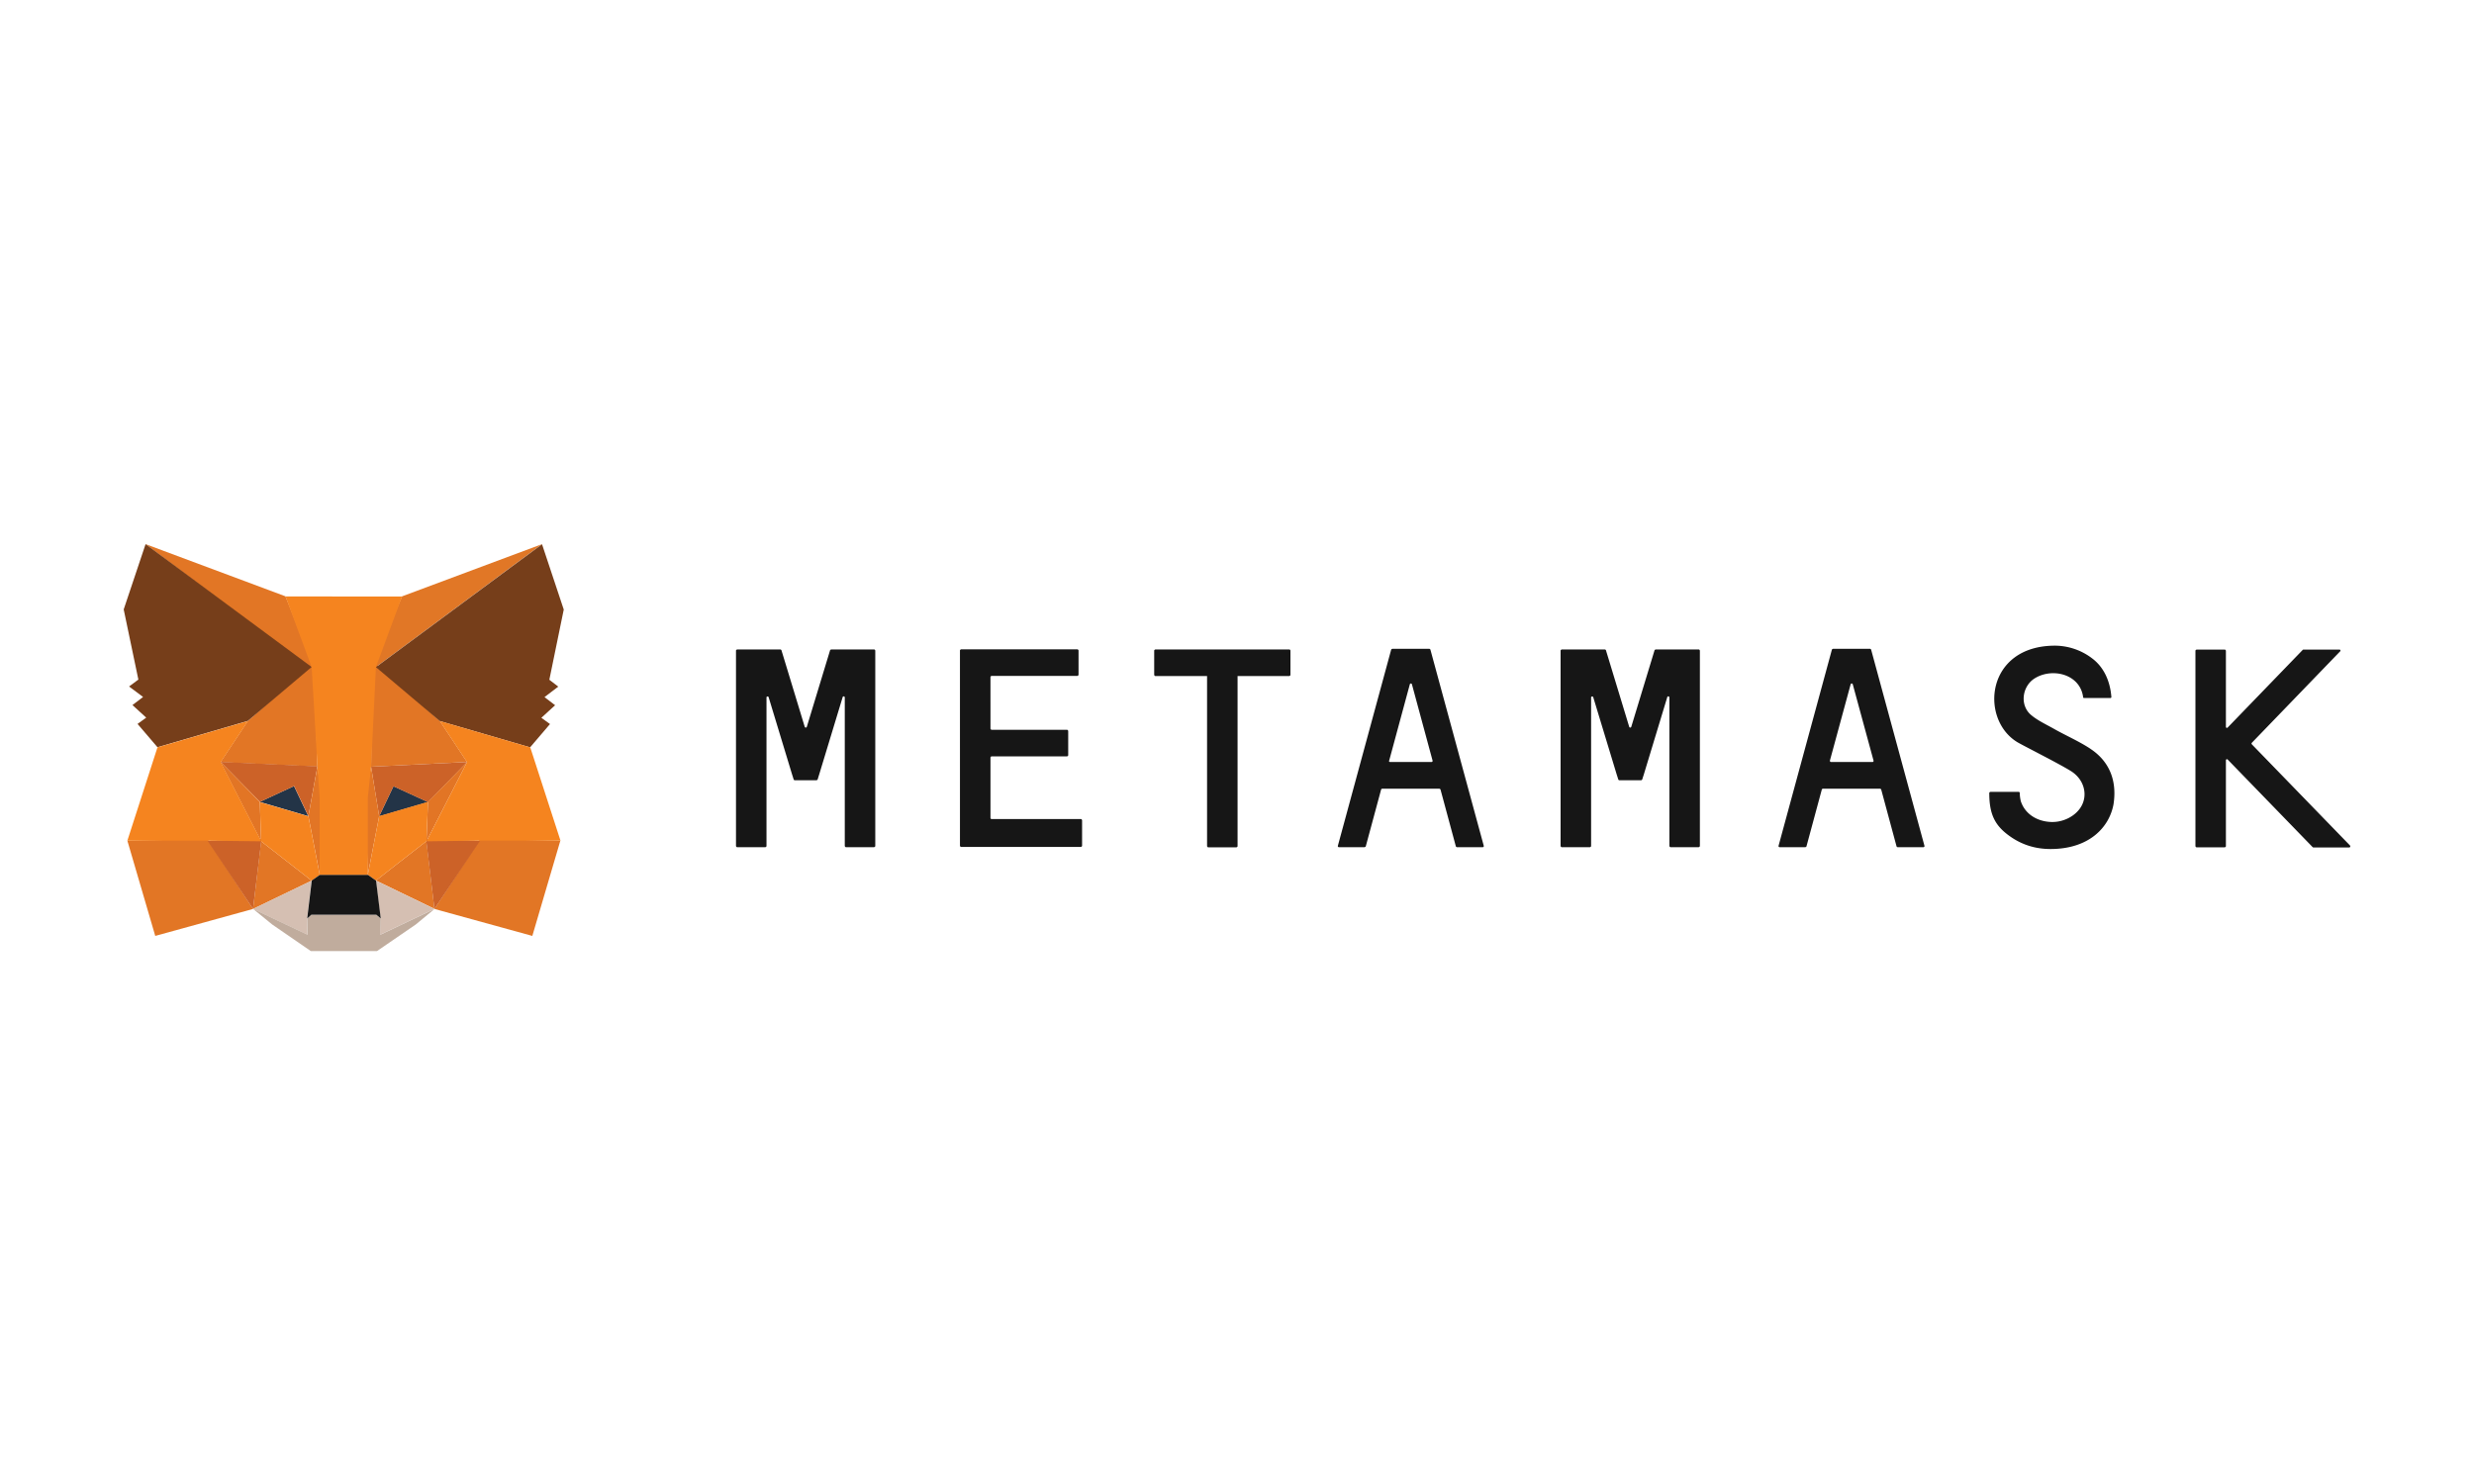 <svg xmlns="http://www.w3.org/2000/svg" width="100" height="60" fill="none"><path fill="#fff" d="M0 0h100v60H0z"/><path fill="#161616" d="M84.497 30.275c-.466-.307-.984-.53-1.471-.805-.317-.18-.656-.333-.926-.56-.465-.387-.37-1.138.117-1.466.703-.466 1.862-.206 1.984.746 0 .021.02.032.042.032H85.3c.026 0 .048-.021.042-.048-.053-.656-.312-1.206-.777-1.555a2.5 2.5 0 0 0-1.498-.514c-2.798 0-3.052 2.953-1.544 3.89.169.11 1.65.85 2.174 1.174.524.322.688.91.46 1.375-.206.423-.74.72-1.28.688-.582-.032-1.037-.35-1.196-.841a1.6 1.6 0 0 1-.042-.334c0-.02-.021-.042-.043-.042H80.45s-.043.021-.043.042c0 .831.207 1.291.773 1.71.529.396 1.105.56 1.703.56 1.566 0 2.376-.883 2.545-1.804.143-.9-.122-1.709-.926-2.243zm-50.901-4.016s-.037.016-.042.026l-.942 3.1c-.016.043-.07.043-.085 0l-.942-3.1s-.02-.026-.042-.026h-1.751s-.043.021-.043.042v7.91s.022.042.043.042h1.148s.042-.021.042-.042V28.2c0-.048.069-.053.085-.016l.947 3.121.069.217s.02.026.042.026h.878s.032-.015.043-.026l.068-.217.947-3.121c.016-.048.085-.032.085.015v6.01s.021.043.042.043h1.148s.043-.021.043-.042V26.3s-.021-.042-.043-.042zm33.325 0s-.037.016-.042.026l-.942 3.1c-.016.043-.068.043-.084 0l-.942-3.1s-.021-.026-.042-.026h-1.746s-.043.021-.043.042v7.91s.022.042.043.042h1.148s.042-.021.042-.042V28.2c0-.048.069-.053.085-.016l.947 3.121.069.217s.02.026.042.026h.878s.037-.015.042-.026l.07-.217.946-3.121c.016-.048.085-.032.085.015v6.01s.021.043.042.043h1.148s.043-.021.043-.042V26.3s-.021-.042-.043-.042zm-14.803 0h-5.423s-.042.021-.042.042v.99s.021.042.042.042h2.095v6.883s.022.042.043.042h1.148s.042-.021.042-.042v-6.883h2.095s.042-.021.042-.042v-.99s-.015-.042-.042-.042m6.772 7.994h1.042a.045.045 0 0 0 .043-.053l-2.159-7.94s-.021-.027-.042-.027h-1.498s-.037.015-.042.026L54.076 34.2a.044.044 0 0 0 .042.053h1.042s.032-.016.043-.026l.624-2.312s.021-.027.042-.027h2.312s.037.016.043.027l.624 2.312s.026.026.042.026m-2.74-3.497.836-3.09c.015-.042.068-.042.084 0l.836 3.09a.045.045 0 0 1-.042.053h-1.677a.045.045 0 0 1-.043-.053zm20.554 3.497h1.042a.045.045 0 0 0 .042-.053l-2.158-7.94s-.021-.027-.043-.027H74.09s-.037.015-.042.026L71.889 34.2a.045.045 0 0 0 .043.053h1.042s.037-.016.042-.026l.624-2.312s.022-.027.043-.027h2.312s.037.016.042.027l.624 2.312s.022.026.043.026m-2.74-3.497.84-3.09c.016-.042.07-.042.085 0l.841 3.09c.005.027-.016.053-.042.053H74.01a.045.045 0 0 1-.043-.053zm-33.929 2.322v-2.455s.02-.042.042-.042h3.058s.042-.021.042-.042v-.99s-.021-.042-.042-.042h-3.058s-.042-.021-.042-.042V27.37s.02-.043.042-.043h3.476s.042-.02.042-.042v-.99s-.021-.042-.042-.042h-4.709s-.042.022-.042.043V34.2s.02.042.042.042h4.852s.042-.02.042-.042v-1.042s-.021-.043-.042-.043h-3.63s-.032-.02-.032-.047zm54.953 1.106-3.973-4.095s-.016-.042 0-.052l3.576-3.704c.027-.026.006-.069-.026-.069h-1.466s-.021.006-.026.016l-3.032 3.137c-.026.027-.069.006-.069-.026v-3.084s-.02-.043-.042-.043h-1.148s-.042.021-.042.043v7.91s.02.041.042.041h1.148s.042-.02.042-.042v-3.481c0-.032.048-.053.07-.027l3.433 3.54s.021.016.026.016h1.466c.026-.006.047-.053.021-.074z"/><path fill="#E17726" d="m21.909 22-6.947 5.142 1.29-3.031z"/><path fill="#E27625" d="m5.884 22 6.888 5.19-1.233-3.08zm13.522 11.925L17.56 36.75l3.957 1.09 1.133-3.852zm-14.258.064 1.127 3.851 3.952-1.09-1.841-2.825z"/><path fill="#E27625" d="m10.016 29.153-1.101 1.661 3.915.18-.132-4.216-2.688 2.38zm7.766 0-2.73-2.429L15 31l3.877-.191-1.1-1.662zm-7.555 7.597 2.37-1.143-2.042-1.592zm4.968-1.148 2.365 1.143-.323-2.735z"/><path fill="#D5BFB2" d="m17.56 36.75-2.365-1.143.19 1.535-.02.65 2.19-1.042zm-7.333 0 2.201 1.042-.016-.65.185-1.535z"/><path fill="#233447" d="m12.465 33-1.968-.578 1.386-.64.577 1.212zm2.862 0 .577-1.212 1.397.64-1.974.577z"/><path fill="#CC6228" d="m10.227 36.75.344-2.825-2.185.064zm6.994-2.825.339 2.825 1.846-2.761zM15 31l.327 2.005.577-1.212 1.396.64 1.587-1.624zm-4.498 1.422 1.386-.64.577 1.212.365-2.01-3.915-.18 1.587 1.613z"/><path fill="#E27525" d="m8.89 30.773 1.665 3.242-.053-1.593zm8.41 1.65-.063 1.592 1.64-3.2-1.582 1.613zm-4.47-1.434-.365 2.01.46 2.37.101-3.126-.201-1.254zM15 31l-.228 1.237.095 3.132.46-2.37z"/><path fill="#F5841F" d="m15.327 33-.46 2.37.328.232 2.042-1.592.064-1.593-1.974.577zm-4.825-.578.053 1.593 2.042 1.592.328-.233-.46-2.37-1.968-.576z"/><path fill="#C0AC9D" d="m15.37 37.792.02-.65-.18-.154h-2.623l-.17.154.016.65-2.2-1.042.772.63 1.56 1.074h2.672l1.566-1.074.762-.63-2.19 1.042z"/><path fill="#161616" d="m15.195 35.602-.328-.233H12.93l-.328.233-.185 1.534.169-.153h2.624l.18.153-.19-1.534z"/><path fill="#763E1A" d="m22.205 27.481.582-2.836-.878-2.64-6.714 4.968 2.582 2.18 3.65 1.063.804-.942-.349-.253.556-.508-.429-.328.556-.424-.365-.28zM5 24.64l.593 2.836-.376.28.566.423-.429.328.556.508-.35.254.805.942 3.65-1.063 2.582-2.18L5.884 22z"/><path fill="#F5841F" d="m21.427 30.216-3.65-1.063 1.1 1.661-1.64 3.201 2.175-.027h3.243l-1.222-3.772zm-11.411-1.063-3.651 1.063-1.217 3.773h3.238l2.175.026-1.64-3.2 1.1-1.662zM15 30.989l.195-4.016 1.058-2.857H11.54l1.058 2.857.233 4.016.09 1.26v3.12h1.947v-3.12z"/></svg>